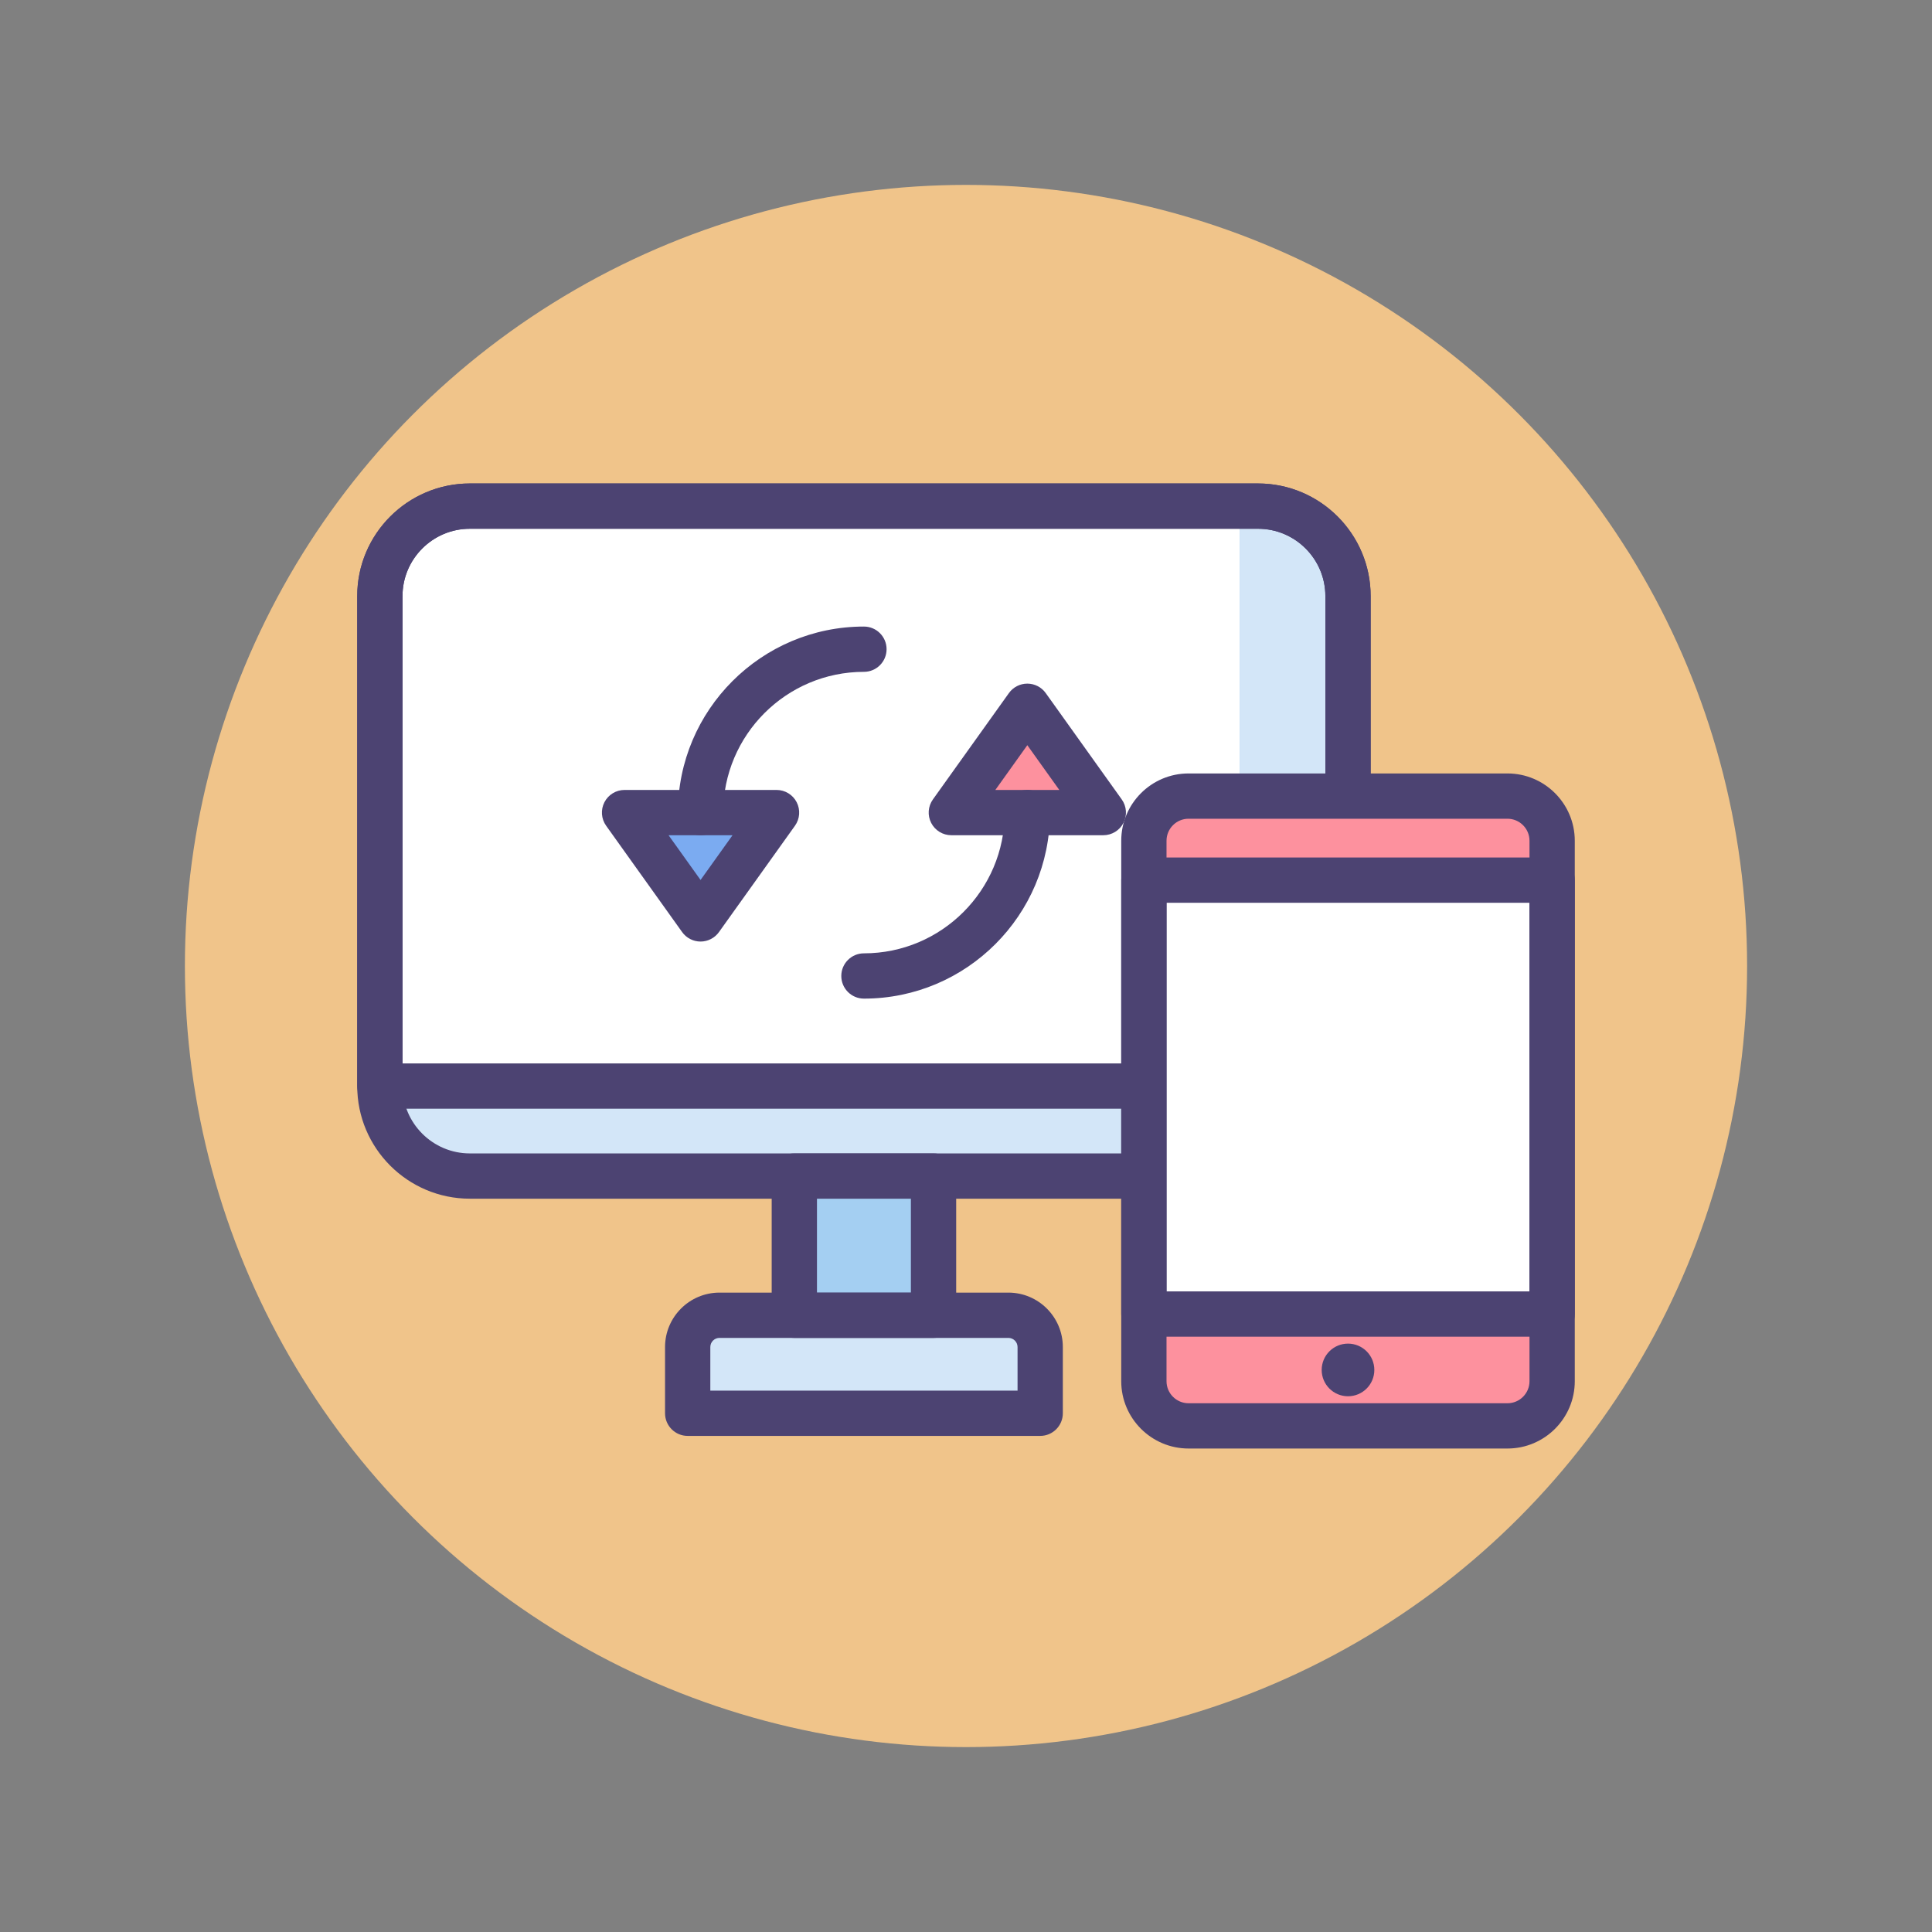 <?xml version="1.0" encoding="utf-8"?>
<!-- Generator: Adobe Illustrator 22.1.0, SVG Export Plug-In . SVG Version: 6.00 Build 0)  -->
<svg version="1.1" id="Icon_Set" xmlns="http://www.w3.org/2000/svg" xmlns:xlink="http://www.w3.org/1999/xlink" x="0px" y="0px"
	 viewBox="0 0 512 512" style="enable-background:new 0 0 512 512;" xml:space="preserve">
<rect x="0" y="0" width="512" height="512" fill="#808080" stroke="none"/>
<style type="text/css">
	.st0{fill:#F0C48A;}
	.st1{fill:#D3E6F8;}
	.st2{fill:#4C4372;}
	.st3{fill:#FD919E;}
	.st4{fill:#E8677D;}
	.st5{fill:#FFFFFF;}
	.st6{fill:#A4CFF2;}
	.st7{fill:#7BABF1;}
</style>
<g id="Desktop_And_Mobile_Connection">
	<g>
		<g>
			<circle class="st0" cx="256" cy="256" r="207"/>
		</g>
	</g>
	<g>
		<g>
			<g>
				<path class="st1" d="M333.389,311.666H124.515c-13.171,0-23.847-10.677-23.847-23.847V157.973
					c0-13.171,10.677-23.847,23.847-23.847h208.873c13.171,0,23.847,10.677,23.847,23.847v129.846
					C357.236,300.989,346.559,311.666,333.389,311.666z"/>
			</g>
			<g>
				<path class="st5" d="M333.388,134.126H124.515c-13.171,0-23.847,10.677-23.847,23.847v129.846h256.568V157.973
					C357.236,144.802,346.559,134.126,333.388,134.126z"/>
			</g>
			<g>
				<path class="st6" d="M333.388,134.126h-4.815v177.541h4.815c13.171,0,23.847-10.677,23.847-23.847V157.973
					C357.236,144.802,346.559,134.126,333.388,134.126z"/>
			</g>
			<g>
				<path class="st1" d="M333.388,134.126h-4.815v153.693h28.663V157.973C357.236,144.802,346.559,134.126,333.388,134.126z"/>
			</g>
			<g>
				<path class="st2" d="M333.389,317.666H124.516c-16.458,0-29.848-13.39-29.848-29.848V157.973
					c0-16.458,13.39-29.847,29.848-29.847h208.873c16.458,0,29.847,13.389,29.847,29.847v129.846
					C363.236,304.276,349.847,317.666,333.389,317.666z M124.516,140.126c-9.841,0-17.848,8.006-17.848,17.847v129.846
					c0,9.841,8.006,17.848,17.848,17.848h208.873c9.841,0,17.847-8.007,17.847-17.848V157.973c0-9.841-8.006-17.847-17.847-17.847
					H124.516z"/>
			</g>
			<g>
				<path class="st2" d="M357.236,293.818H100.668c-3.314,0-6-2.687-6-6V157.973c0-16.457,13.39-29.847,29.848-29.847h208.873
					c16.458,0,29.847,13.39,29.847,29.847v129.846C363.236,291.132,360.549,293.818,357.236,293.818z M106.668,281.818h244.568
					V157.973c0-9.841-8.006-17.847-17.847-17.847H124.516c-9.841,0-17.848,8.006-17.848,17.847V281.818z"/>
			</g>
			<g>
				<path class="st1" d="M275.663,374.53h-93.421v-17.547c0-4.653,3.772-8.426,8.426-8.426h76.569c4.654,0,8.426,3.772,8.426,8.426
					V374.53z"/>
			</g>
			<g>
				<rect x="210.506" y="311.666" class="st6" width="36.891" height="36.891"/>
			</g>
			<g>
				<path class="st2" d="M247.397,354.558h-36.891c-3.313,0-6-2.687-6-6v-36.892c0-3.313,2.687-6,6-6h36.891c3.313,0,6,2.687,6,6
					v36.892C253.397,351.871,250.711,354.558,247.397,354.558z M216.506,342.558h24.891v-24.892h-24.891V342.558z"/>
			</g>
			<g>
				<path class="st2" d="M275.663,380.53h-93.421c-3.313,0-6-2.687-6-6v-17.547c0-7.954,6.471-14.426,14.426-14.426h76.569
					c7.955,0,14.426,6.472,14.426,14.426v17.547C281.663,377.844,278.976,380.53,275.663,380.53z M188.242,368.53h81.421v-11.547
					c0-1.338-1.088-2.426-2.426-2.426h-76.569c-1.337,0-2.426,1.088-2.426,2.426V368.53z"/>
			</g>
		</g>
		<g>
			<g>
				<path class="st3" d="M399.493,377.874h-84.514c-6.538,0-11.839-5.3-11.839-11.839V222.811c0-6.538,5.3-11.839,11.839-11.839
					h84.514c6.538,0,11.839,5.3,11.839,11.839v143.224C411.332,372.574,406.032,377.874,399.493,377.874z"/>
			</g>
			<g>
				<circle class="st2" cx="357.236" cy="363.047" r="6.976"/>
			</g>
			<g>
				<rect x="303.14" y="233.246" class="st5" width="108.192" height="114.99"/>
			</g>
			<g>
				<path class="st2" d="M399.493,383.874h-84.515c-9.836,0-17.839-8.003-17.839-17.839V222.812c0-9.836,8.002-17.839,17.839-17.839
					h84.515c9.836,0,17.839,8.003,17.839,17.839v143.224C417.332,375.871,409.33,383.874,399.493,383.874z M314.979,216.973
					c-3.22,0-5.839,2.619-5.839,5.839v143.224c0,3.22,2.619,5.839,5.839,5.839h84.515c3.22,0,5.839-2.619,5.839-5.839V222.812
					c0-3.22-2.619-5.839-5.839-5.839H314.979z"/>
			</g>
			<g>
				<path class="st2" d="M411.332,354.236H303.14c-3.313,0-6-2.687-6-6v-114.99c0-3.313,2.687-6,6-6h108.192c3.313,0,6,2.687,6,6
					v114.99C417.332,351.55,414.646,354.236,411.332,354.236z M309.14,342.236h96.192v-102.99H309.14V342.236z"/>
			</g>
		</g>
		<g>
			<polygon class="st7" points="185.653,215.343 205.792,215.343 195.723,229.432 185.653,243.52 175.583,229.432 165.514,215.343 
							"/>
		</g>
		<g>
			<polygon class="st3" points="272.251,215.343 252.112,215.343 262.181,201.255 272.251,187.166 282.321,201.255 292.39,215.343 
							"/>
		</g>
		<g>
			<path class="st2" d="M185.653,221.343c-3.313,0-6-2.687-6-6c0-27.184,22.116-49.299,49.299-49.299c3.313,0,6,2.687,6,6
				s-2.687,6-6,6c-20.567,0-37.299,16.732-37.299,37.299C191.653,218.656,188.966,221.343,185.653,221.343z"/>
		</g>
		<g>
			<path class="st2" d="M228.952,264.643c-3.313,0-6-2.687-6-6s2.687-6,6-6c20.566,0,37.299-16.732,37.299-37.3c0-3.313,2.687-6,6-6
				s6,2.687,6,6C278.251,242.526,256.136,264.643,228.952,264.643z"/>
		</g>
		<g>
			<path class="st2" d="M185.653,249.521L185.653,249.521c-1.937,0-3.755-0.936-4.881-2.511l-20.139-28.178
				c-1.307-1.829-1.482-4.235-0.454-6.234c1.028-1.998,3.087-3.255,5.335-3.255h40.279c2.248,0,4.307,1.257,5.335,3.255
				c1.028,1.999,0.853,4.405-0.454,6.234l-20.14,28.178C189.408,248.585,187.59,249.521,185.653,249.521z M177.177,221.343
				l8.476,11.859l8.476-11.859H177.177z"/>
		</g>
		<g>
			<path class="st2" d="M292.39,221.343h-40.278c-2.248,0-4.307-1.257-5.335-3.255c-1.028-1.999-0.853-4.405,0.454-6.234
				l20.139-28.177c1.126-1.575,2.944-2.511,4.881-2.511s3.755,0.936,4.881,2.511l20.139,28.177c1.307,1.829,1.482,4.235,0.454,6.234
				C296.697,220.086,294.638,221.343,292.39,221.343z M263.775,209.343h16.951l-8.476-11.858L263.775,209.343z"/>
		</g>
	</g>
</g>
</svg>
